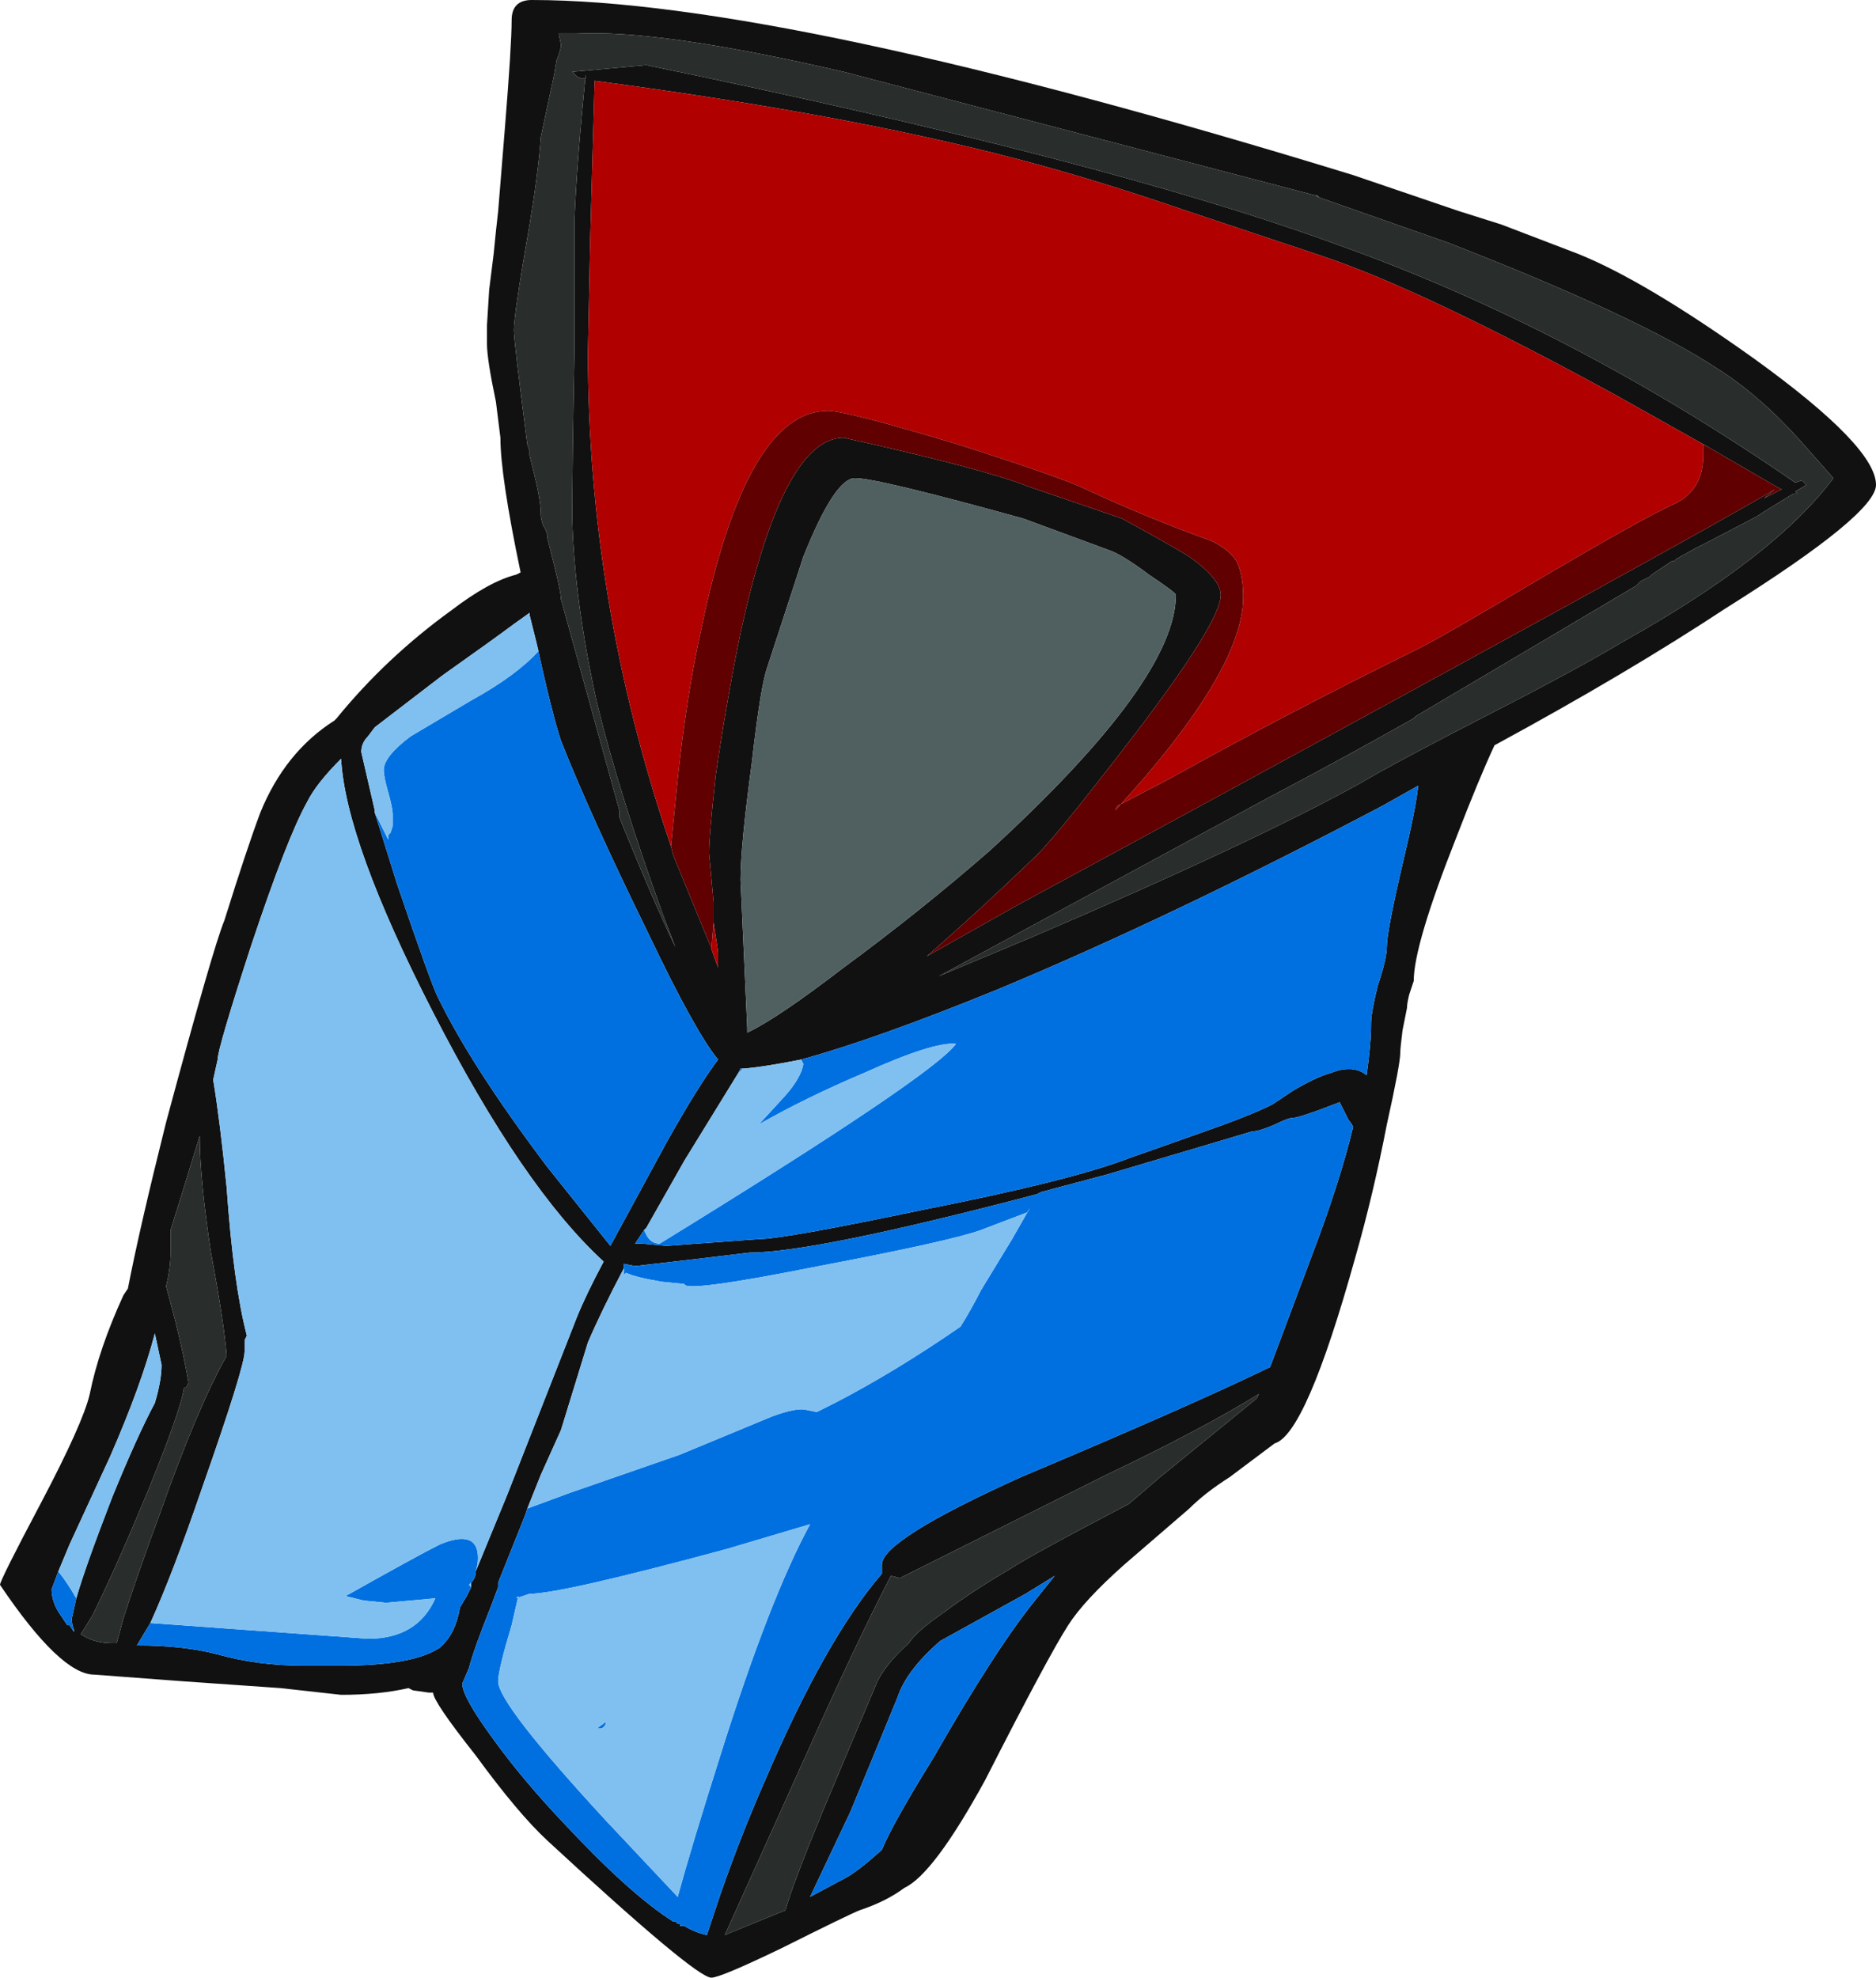 <?xml version="1.0" encoding="UTF-8" standalone="no"?>
<svg xmlns:ffdec="https://www.free-decompiler.com/flash" xmlns:xlink="http://www.w3.org/1999/xlink" ffdec:objectType="frame" height="308.35px" width="292.6px" xmlns="http://www.w3.org/2000/svg">
  <g transform="matrix(1.0, 0.0, 0.0, 1.0, 151.9, 164.85)">
    <use ffdec:characterId="538" height="44.05" transform="matrix(7.0, 0.0, 0.0, 7.0, -151.9, -164.85)" width="41.8" xlink:href="#shape0"/>
  </g>
  <defs>
    <g id="shape0" transform="matrix(1.0, 0.0, 0.0, 1.0, 21.7, 23.55)">
      <path d="M13.45 -17.9 Q14.95 -17.3 17.4 -15.55 20.1 -13.6 20.1 -12.75 20.1 -12.1 16.75 -10.0 14.55 -8.55 11.6 -6.95 11.25 -6.2 10.75 -4.9 9.8 -2.5 9.8 -1.7 L9.7 -1.4 Q9.65 -1.2 9.65 -1.1 L9.55 -0.6 Q9.5 -0.2 9.5 -0.1 9.5 0.15 9.2 1.5 8.9 3.05 8.5 4.45 7.4 8.4 6.7 8.6 L5.7 9.35 Q5.15 9.7 4.8 10.05 L3.35 11.3 Q2.45 12.1 2.1 12.65 1.65 13.35 0.25 16.1 -0.9 18.2 -1.55 18.5 -1.95 18.8 -2.55 19.0 -2.8 19.1 -4.3 19.85 -5.65 20.5 -5.85 20.5 -6.2 20.5 -9.5 17.45 -10.15 16.85 -11.1 15.55 -12.05 14.35 -12.05 14.15 L-12.15 14.15 -12.5 14.1 -12.6 14.05 Q-13.25 14.2 -14.1 14.2 L-15.45 14.05 -17.6 13.9 -19.6 13.75 Q-20.35 13.75 -21.7 11.75 -21.7 11.65 -20.8 9.95 -19.85 8.15 -19.7 7.5 -19.5 6.5 -18.95 5.3 L-18.85 5.15 Q-18.6 3.85 -18.0 1.45 -16.95 -2.45 -16.7 -3.05 -16.2 -4.65 -15.9 -5.45 -15.35 -6.8 -14.25 -7.5 L-14.2 -7.55 Q-13.1 -8.9 -11.65 -9.95 -10.8 -10.6 -10.2 -10.75 L-10.1 -10.8 Q-10.55 -12.95 -10.55 -13.8 L-10.65 -14.6 Q-10.85 -15.55 -10.85 -15.9 L-10.85 -16.3 -10.8 -17.1 -10.7 -17.9 -10.65 -18.4 -10.6 -18.85 -10.45 -20.7 Q-10.3 -22.55 -10.3 -23.1 -10.3 -23.55 -9.85 -23.55 -4.25 -23.55 8.45 -19.65 L10.8 -18.85 11.75 -18.55 13.45 -17.9 M16.35 -13.6 L14.3 -14.75 Q10.0 -17.1 7.75 -17.85 L4.75 -18.85 Q3.0 -19.45 1.55 -19.85 -2.4 -20.95 -8.45 -21.75 L-8.55 -18.2 -8.6 -15.7 Q-8.6 -10.2 -6.8 -4.85 L-6.75 -4.7 -6.7 -4.5 -5.9 -2.55 -5.7 -2.0 -5.7 -2.35 -5.8 -3.0 -5.8 -3.45 -5.9 -4.55 Q-5.9 -4.95 -5.75 -6.3 -5.5 -8.0 -5.2 -9.45 -4.25 -13.8 -2.9 -13.8 0.25 -13.1 1.25 -12.7 L3.3 -12.0 Q4.4 -11.4 4.8 -11.15 5.5 -10.65 5.5 -10.3 5.5 -9.7 3.55 -7.15 1.9 -5.0 1.4 -4.5 0.1 -3.25 -1.05 -2.25 L0.9 -3.35 5.05 -5.6 Q15.9 -11.5 17.85 -12.65 L17.6 -12.45 Q17.8 -12.55 18.0 -12.65 L17.9 -12.7 16.35 -13.6 M7.7 -19.15 L7.65 -19.2 7.6 -19.2 -2.9 -21.95 Q-7.0 -22.9 -8.85 -22.8 L-9.25 -22.8 -9.2 -22.55 Q-9.2 -22.45 -9.3 -22.2 L-9.35 -21.9 -9.65 -20.5 Q-9.7 -19.75 -9.9 -18.55 -10.25 -16.55 -10.25 -16.2 -10.25 -15.95 -9.95 -13.65 L-9.9 -13.5 -9.9 -13.4 -9.8 -13.0 Q-9.65 -12.4 -9.65 -12.1 -9.65 -12.0 -9.6 -11.85 -9.5 -11.7 -9.5 -11.55 L-9.35 -10.95 Q-9.2 -10.35 -9.2 -10.2 L-7.9 -5.5 -7.9 -5.35 -7.8 -5.1 Q-7.15 -3.5 -6.65 -2.45 L-6.9 -3.1 Q-7.9 -5.85 -8.4 -7.9 -8.9 -10.15 -8.95 -12.0 -8.95 -13.15 -8.9 -15.75 L-8.9 -18.65 Q-8.85 -19.9 -8.65 -21.9 L-8.65 -21.8 -8.75 -21.8 -8.85 -21.85 -8.95 -21.95 -7.3 -22.1 Q2.9 -20.0 8.1 -18.1 13.3 -16.25 18.3 -12.8 L18.45 -12.85 18.55 -12.75 18.3 -12.6 18.35 -12.55 18.25 -12.55 17.6 -12.15 17.45 -12.05 16.3 -11.45 16.1 -11.35 15.65 -11.1 15.6 -11.05 15.55 -11.05 15.1 -10.75 15.05 -10.7 14.85 -10.6 14.75 -10.5 9.85 -7.6 9.8 -7.55 Q8.3 -6.7 6.5 -5.75 L-0.7 -1.85 -0.8 -1.8 Q0.15 -2.2 1.35 -2.7 6.25 -4.8 8.6 -6.1 9.45 -6.6 11.5 -7.65 13.45 -8.65 14.45 -9.25 17.85 -11.15 19.15 -12.9 L18.4 -13.75 Q17.5 -14.75 16.55 -15.35 14.8 -16.5 10.55 -18.15 L7.7 -19.15 M1.1 -12.0 Q-2.15 -12.9 -2.65 -12.9 -3.1 -12.9 -3.8 -11.15 L-4.6 -8.7 Q-4.75 -8.3 -4.95 -6.55 -5.2 -4.7 -5.2 -3.95 -5.1 -1.75 -5.05 -0.65 L-5.05 -0.55 Q-4.4 -0.85 -2.9 -2.0 -1.2 -3.25 0.35 -4.6 4.5 -8.4 4.5 -10.3 4.5 -10.35 3.9 -10.75 3.3 -11.2 3.0 -11.3 L1.1 -12.0 M-7.35 3.85 L-7.55 4.15 -7.4 4.15 -6.85 4.2 -4.8 4.05 Q-4.25 4.05 -1.15 3.4 2.15 2.75 3.45 2.25 L5.15 1.65 Q6.15 1.3 6.65 1.05 L7.1 0.75 Q7.6 0.45 7.95 0.35 8.45 0.15 8.75 0.4 8.85 -0.3 8.85 -0.75 8.85 -1.0 9.0 -1.6 9.2 -2.2 9.2 -2.45 9.2 -2.8 9.55 -4.3 9.85 -5.55 9.9 -6.05 L9.1 -5.6 Q4.35 -3.1 0.5 -1.5 -2.2 -0.4 -3.85 0.05 -4.6 0.2 -5.1 0.25 L-5.2 0.25 -5.25 0.35 -6.45 2.3 -7.3 3.8 -7.35 3.85 M-9.95 10.05 L-10.0 10.2 -10.6 11.7 -10.6 11.8 -10.75 12.2 Q-11.15 13.2 -11.25 13.6 L-11.4 13.95 Q-11.4 14.25 -10.7 15.2 -10.05 16.1 -9.1 17.1 -7.65 18.65 -6.7 19.25 L-6.65 19.25 -6.6 19.3 -6.55 19.3 -6.55 19.35 -6.45 19.35 Q-6.2 19.5 -5.95 19.55 L-5.65 18.65 Q-5.2 17.35 -4.65 16.1 -3.3 12.95 -2.05 11.5 -2.05 11.45 -2.05 11.3 -2.05 10.75 1.05 9.35 4.85 7.75 6.6 6.9 L7.5 4.5 Q8.15 2.8 8.45 1.55 8.4 1.45 8.35 1.4 L8.15 1.0 Q7.25 1.35 7.1 1.35 7.0 1.35 6.7 1.5 6.35 1.65 6.2 1.65 L3.0 2.6 1.5 3.0 1.4 3.05 Q-3.55 4.35 -5.0 4.35 L-6.25 4.5 -7.55 4.65 -7.8 4.6 -7.8 4.7 Q-8.3 5.65 -8.6 6.35 L-9.2 8.3 -9.65 9.3 -9.95 10.05 M4.15 9.35 L6.3 7.6 6.35 7.5 Q5.05 8.3 2.95 9.3 L-1.65 11.6 -1.85 11.55 Q-2.65 13.1 -3.7 15.45 L-5.55 19.55 -4.45 19.1 -4.2 19.0 Q-4.05 18.45 -3.35 16.75 L-2.15 13.9 Q-1.95 13.5 -1.45 13.05 -1.3 12.8 -0.65 12.35 -0.05 11.9 0.8 11.4 1.25 11.1 3.45 9.95 L4.15 9.35 M1.15 11.95 L-0.75 13.0 Q-1.5 13.65 -1.7 14.25 -2.15 15.35 -2.75 16.8 L-3.65 18.7 -2.9 18.3 Q-2.6 18.15 -2.05 17.65 -1.8 17.05 -0.9 15.6 0.5 13.15 1.4 12.05 L1.8 11.55 1.15 11.95 M-9.75 -9.25 L-9.9 -9.85 -9.9 -9.9 -10.25 -9.65 Q-10.65 -9.35 -11.85 -8.5 L-13.35 -7.35 -13.5 -7.15 Q-13.65 -7.0 -13.65 -6.8 L-13.35 -5.5 -13.35 -5.45 -12.85 -3.85 Q-12.1 -1.65 -11.95 -1.35 -11.2 0.2 -9.5 2.45 L-8.1 4.2 -6.85 1.9 Q-6.15 0.65 -5.7 0.05 -6.2 -0.55 -7.25 -2.75 -8.55 -5.4 -9.2 -7.05 -9.4 -7.65 -9.75 -9.25 M-11.1 11.45 L-10.4 9.75 -8.85 5.8 Q-8.65 5.3 -8.25 4.55 -10.05 2.9 -12.05 -1.0 -14.0 -4.8 -14.1 -6.65 -14.65 -6.1 -14.85 -5.7 -15.3 -4.9 -16.1 -2.5 -16.85 -0.2 -16.85 0.05 L-16.95 0.5 Q-16.8 1.4 -16.65 2.9 -16.5 5.05 -16.2 6.2 L-16.25 6.3 -16.25 6.55 Q-16.25 6.9 -17.2 9.6 -17.85 11.5 -18.35 12.6 L-18.65 13.1 Q-17.6 13.1 -16.85 13.3 -15.95 13.55 -14.95 13.55 L-14.1 13.55 Q-12.5 13.55 -11.9 13.15 -11.55 12.85 -11.45 12.25 L-11.3 12.0 -11.2 11.8 -11.2 11.7 Q-11.1 11.6 -11.1 11.45 M-17.0 4.35 Q-17.25 2.7 -17.25 1.75 L-17.65 3.05 -17.9 3.85 -17.9 4.35 Q-17.9 4.7 -18.0 5.1 L-17.8 5.85 Q-17.6 6.65 -17.5 7.25 L-17.55 7.35 -17.6 7.35 Q-17.65 7.8 -18.4 9.65 -19.15 11.45 -19.65 12.45 L-19.9 12.85 Q-19.6 13.05 -19.2 13.05 L-19.1 13.05 -18.95 12.5 Q-18.7 11.7 -18.15 10.2 -17.3 7.8 -16.65 6.65 -16.7 5.95 -17.0 4.35 M-20.0 12.05 Q-19.8 11.35 -19.2 9.8 -18.65 8.45 -18.25 7.7 -18.1 7.2 -18.1 6.85 L-18.25 6.15 Q-18.55 7.3 -19.25 8.9 L-20.15 10.85 -20.4 11.45 -20.55 11.85 Q-20.55 12.1 -20.4 12.35 L-20.2 12.65 -20.15 12.65 -20.05 12.8 -20.05 12.75 Q-20.1 12.65 -20.1 12.5 L-20.0 12.05" fill="#111111" fill-rule="evenodd" stroke="none"/>
      <path d="M-3.85 0.05 Q-2.2 -0.4 0.5 -1.5 4.35 -3.1 9.1 -5.6 L9.9 -6.05 Q9.85 -5.55 9.55 -4.3 9.2 -2.8 9.2 -2.45 9.2 -2.2 9.0 -1.6 8.85 -1.0 8.85 -0.75 8.85 -0.3 8.75 0.4 8.45 0.15 7.95 0.35 7.6 0.45 7.1 0.75 L6.65 1.05 Q6.15 1.3 5.15 1.65 L3.45 2.25 Q2.15 2.75 -1.15 3.4 -4.25 4.05 -4.8 4.05 L-6.85 4.2 -7.4 4.15 -7.55 4.15 -7.35 3.85 -7.3 3.95 Q-7.2 4.15 -7.0 4.15 -0.9 0.4 -0.4 -0.3 -0.9 -0.35 -2.45 0.35 -3.75 0.9 -4.8 1.5 L-4.75 1.45 -4.2 0.85 Q-3.85 0.45 -3.8 0.15 L-3.85 0.05 M-5.25 0.35 L-5.2 0.25 -5.1 0.25 -5.15 0.25 -5.25 0.35 M-7.8 4.7 L-7.8 4.6 -7.55 4.65 -6.25 4.5 -5.0 4.35 Q-3.55 4.35 1.4 3.05 L1.5 3.0 3.0 2.6 6.2 1.65 Q6.35 1.65 6.7 1.5 7.0 1.35 7.1 1.35 7.25 1.35 8.15 1.0 L8.35 1.4 Q8.4 1.45 8.45 1.55 8.15 2.8 7.5 4.5 L6.6 6.9 Q4.85 7.75 1.05 9.35 -2.05 10.75 -2.05 11.3 -2.05 11.45 -2.05 11.5 -3.3 12.95 -4.65 16.1 -5.2 17.35 -5.65 18.65 L-5.95 19.55 Q-6.2 19.5 -6.45 19.35 L-6.55 19.35 -6.55 19.3 -6.6 19.3 -6.65 19.25 -6.7 19.25 Q-7.65 18.65 -9.1 17.1 -10.05 16.1 -10.7 15.2 -11.4 14.25 -11.4 13.95 L-11.25 13.6 Q-11.15 13.2 -10.75 12.2 L-10.6 11.8 -10.6 11.7 -10.0 10.2 -9.95 10.05 -9.0 9.7 -6.55 8.85 -4.5 8.0 Q-3.95 7.8 -3.75 7.85 L-3.5 7.9 -3.1 7.7 Q-1.75 7.0 -0.3 6.0 -0.05 5.6 0.15 5.2 L0.85 4.05 1.25 3.35 1.2 3.45 0.15 3.85 Q-0.55 4.1 -3.45 4.65 -6.45 5.25 -6.45 5.05 L-6.95 5.0 Q-7.55 4.9 -7.75 4.8 L-7.8 4.85 Q-7.8 4.8 -7.8 4.7 M1.15 11.95 L1.8 11.55 1.4 12.05 Q0.5 13.15 -0.9 15.6 -1.8 17.05 -2.05 17.65 -2.6 18.15 -2.9 18.3 L-3.65 18.7 -2.75 16.8 Q-2.15 15.35 -1.7 14.25 -1.5 13.65 -0.75 13.0 L1.15 11.95 M-13.35 -5.45 L-13.05 -4.85 -13.05 -4.95 -13.0 -5.0 -12.95 -5.15 -12.95 -5.4 Q-12.95 -5.55 -13.05 -5.9 -13.15 -6.25 -13.15 -6.4 -13.15 -6.7 -12.55 -7.15 L-11.2 -7.95 Q-10.2 -8.5 -9.7 -9.05 L-9.75 -9.25 Q-9.4 -7.65 -9.2 -7.05 -8.55 -5.4 -7.25 -2.75 -6.2 -0.55 -5.7 0.05 -6.15 0.65 -6.85 1.9 L-8.1 4.2 -9.5 2.45 Q-11.2 0.2 -11.95 -1.35 -12.1 -1.65 -12.85 -3.85 L-13.35 -5.45 M-18.35 12.6 L-13.5 12.95 Q-12.4 12.95 -12.0 12.05 L-13.1 12.15 -13.6 12.1 -14.0 12.0 Q-12.4 11.1 -11.9 10.85 -11.05 10.5 -11.05 11.15 -11.05 11.3 -11.1 11.45 -11.1 11.6 -11.2 11.7 L-11.25 11.75 -11.2 11.8 -11.3 12.0 -11.45 12.25 Q-11.55 12.85 -11.9 13.15 -12.5 13.55 -14.1 13.55 L-14.95 13.55 Q-15.95 13.55 -16.85 13.3 -17.6 13.1 -18.65 13.1 L-18.35 12.6 M-10.2 12.05 L-10.15 12.0 -10.3 12.65 Q-10.6 13.65 -10.6 13.9 -10.6 14.4 -8.2 17.0 L-6.6 18.7 Q-6.3 17.6 -5.65 15.55 -4.55 12.05 -3.65 10.4 L-5.5 10.95 Q-9.2 11.95 -9.9 11.95 L-10.2 12.05 M-20.4 11.45 Q-20.2 11.7 -20.0 12.05 L-20.1 12.5 Q-20.1 12.65 -20.05 12.75 L-20.05 12.8 -20.15 12.65 -20.2 12.65 -20.4 12.35 Q-20.55 12.1 -20.55 11.85 L-20.4 11.45 M-8.3 14.95 L-8.4 14.95 -8.2 14.8 Q-8.2 14.9 -8.3 14.95" fill="#0070e0" fill-rule="evenodd" stroke="none"/>
      <path d="M-3.85 0.05 L-3.8 0.15 Q-3.85 0.45 -4.2 0.85 L-4.75 1.45 -4.8 1.5 Q-3.75 0.9 -2.45 0.35 -0.9 -0.35 -0.4 -0.3 -0.9 0.4 -7.0 4.15 -7.2 4.15 -7.3 3.95 L-7.35 3.85 -7.3 3.8 -6.45 2.3 -5.25 0.35 -5.15 0.25 -5.1 0.25 Q-4.6 0.2 -3.85 0.05 M-7.8 4.7 Q-7.8 4.8 -7.8 4.85 L-7.75 4.8 Q-7.55 4.9 -6.95 5.0 L-6.45 5.05 Q-6.45 5.25 -3.45 4.65 -0.55 4.1 0.15 3.85 L1.2 3.45 1.25 3.35 0.85 4.05 0.15 5.2 Q-0.05 5.6 -0.3 6.0 -1.75 7.0 -3.1 7.7 L-3.5 7.9 -3.75 7.85 Q-3.95 7.8 -4.5 8.0 L-6.55 8.85 -9.0 9.7 -9.95 10.05 -9.65 9.3 -9.2 8.3 -8.6 6.35 Q-8.3 5.65 -7.8 4.7 M-13.35 -5.45 L-13.35 -5.5 -13.65 -6.8 Q-13.65 -7.0 -13.5 -7.15 L-13.35 -7.35 -11.85 -8.5 Q-10.65 -9.35 -10.25 -9.65 L-9.9 -9.9 -9.9 -9.85 -9.75 -9.25 -9.7 -9.05 Q-10.2 -8.5 -11.2 -7.95 L-12.55 -7.15 Q-13.15 -6.7 -13.15 -6.4 -13.15 -6.25 -13.05 -5.9 -12.95 -5.55 -12.95 -5.4 L-12.95 -5.15 -13.0 -5.0 -13.05 -4.95 -13.05 -4.85 -13.35 -5.45 M-18.35 12.6 Q-17.85 11.5 -17.2 9.6 -16.25 6.9 -16.25 6.55 L-16.25 6.3 -16.2 6.2 Q-16.5 5.05 -16.65 2.9 -16.8 1.4 -16.95 0.5 L-16.85 0.05 Q-16.85 -0.2 -16.1 -2.5 -15.3 -4.9 -14.85 -5.7 -14.65 -6.1 -14.1 -6.65 -14.0 -4.8 -12.05 -1.0 -10.05 2.9 -8.25 4.55 -8.65 5.3 -8.85 5.8 L-10.4 9.75 -11.1 11.45 Q-11.05 11.3 -11.05 11.15 -11.05 10.5 -11.9 10.85 -12.4 11.1 -14.0 12.0 L-13.6 12.1 -13.1 12.15 -12.0 12.05 Q-12.4 12.95 -13.5 12.95 L-18.35 12.6 M-11.2 11.7 L-11.2 11.8 -11.25 11.75 -11.2 11.7 M-10.2 12.05 L-9.9 11.95 Q-9.2 11.95 -5.5 10.95 L-3.65 10.4 Q-4.55 12.05 -5.65 15.55 -6.3 17.6 -6.6 18.7 L-8.2 17.0 Q-10.6 14.4 -10.6 13.9 -10.6 13.65 -10.3 12.65 L-10.15 12.0 -10.2 12.05 M-20.4 11.45 L-20.15 10.85 -19.25 8.9 Q-18.55 7.3 -18.25 6.15 L-18.1 6.85 Q-18.1 7.2 -18.25 7.7 -18.65 8.45 -19.2 9.8 -19.8 11.35 -20.0 12.05 -20.2 11.7 -20.4 11.45 M-8.3 14.95 Q-8.2 14.9 -8.2 14.8 L-8.4 14.95 -8.3 14.95" fill="#80c0f0" fill-rule="evenodd" stroke="none"/>
      <path d="M-6.75 -4.7 L-6.8 -4.85 Q-8.6 -10.2 -8.6 -15.7 L-8.55 -18.2 -8.45 -21.75 Q-2.4 -20.95 1.55 -19.85 3.0 -19.45 4.75 -18.85 L7.75 -17.85 Q10.0 -17.1 14.3 -14.75 L16.35 -13.6 16.25 -13.65 16.25 -13.4 Q16.25 -12.6 15.55 -12.3 14.9 -12.0 12.85 -10.8 10.5 -9.4 9.9 -9.1 7.05 -7.7 4.35 -6.2 L3.2 -5.6 3.15 -5.5 Q6.0 -8.6 6.0 -10.25 6.0 -10.75 5.85 -11.05 5.7 -11.3 5.3 -11.5 3.9 -12.0 2.5 -12.65 2.0 -12.9 -0.35 -13.65 -2.85 -14.4 -3.25 -14.4 -5.05 -14.4 -6.05 -9.65 -6.4 -8.1 -6.6 -6.2 L-6.75 -4.7 M-5.8 -3.0 L-5.7 -2.35 -5.7 -2.0 -5.9 -2.55 -5.85 -2.4 -5.8 -3.0" fill="#b00000" fill-rule="evenodd" stroke="none"/>
      <path d="M1.1 -12.0 L3.0 -11.3 Q3.3 -11.2 3.9 -10.75 4.5 -10.35 4.5 -10.3 4.5 -8.4 0.35 -4.6 -1.2 -3.25 -2.9 -2.0 -4.4 -0.85 -5.05 -0.55 L-5.05 -0.65 Q-5.1 -1.75 -5.2 -3.95 -5.2 -4.7 -4.95 -6.55 -4.75 -8.3 -4.6 -8.7 L-3.8 -11.15 Q-3.1 -12.9 -2.65 -12.9 -2.15 -12.9 1.1 -12.0" fill="#506060" fill-rule="evenodd" stroke="none"/>
      <path d="M-6.75 -4.7 L-6.6 -6.2 Q-6.4 -8.1 -6.05 -9.65 -5.05 -14.4 -3.25 -14.4 -2.85 -14.4 -0.35 -13.65 2.0 -12.9 2.5 -12.65 3.9 -12.0 5.3 -11.5 5.7 -11.3 5.85 -11.05 6.0 -10.75 6.0 -10.25 6.0 -8.6 3.15 -5.5 L3.2 -5.6 4.35 -6.2 Q7.05 -7.7 9.9 -9.1 10.5 -9.4 12.85 -10.8 14.9 -12.0 15.55 -12.3 16.25 -12.6 16.25 -13.4 L16.25 -13.65 16.35 -13.6 17.9 -12.7 18.0 -12.65 Q17.8 -12.55 17.6 -12.45 L17.85 -12.65 Q15.9 -11.5 5.05 -5.6 L0.9 -3.35 -1.05 -2.25 Q0.1 -3.25 1.4 -4.5 1.9 -5.0 3.55 -7.15 5.5 -9.7 5.5 -10.3 5.5 -10.65 4.8 -11.15 4.4 -11.4 3.3 -12.0 L1.25 -12.7 Q0.25 -13.1 -2.9 -13.8 -4.25 -13.8 -5.2 -9.45 -5.5 -8.0 -5.75 -6.3 -5.9 -4.95 -5.9 -4.55 L-5.8 -3.45 -5.8 -3.0 -5.85 -2.4 -5.9 -2.55 -6.7 -4.5 -6.75 -4.7" fill="#600000" fill-rule="evenodd" stroke="none"/>
      <path d="M7.7 -19.15 L7.6 -19.2 7.65 -19.2 7.7 -19.15" fill="#024d40" fill-rule="evenodd" stroke="none"/>
      <path d="M7.6 -19.2 L7.7 -19.15 10.55 -18.15 Q14.8 -16.5 16.55 -15.35 17.5 -14.75 18.4 -13.75 L19.15 -12.9 Q17.85 -11.15 14.45 -9.25 13.45 -8.65 11.5 -7.65 9.45 -6.6 8.6 -6.1 6.25 -4.8 1.35 -2.7 0.15 -2.2 -0.8 -1.8 L-0.7 -1.85 6.5 -5.75 Q8.3 -6.7 9.8 -7.55 L9.85 -7.6 14.75 -10.5 14.85 -10.6 15.05 -10.7 15.1 -10.75 15.55 -11.05 15.6 -11.05 15.65 -11.1 16.1 -11.35 16.3 -11.45 17.45 -12.05 17.6 -12.15 18.25 -12.55 18.35 -12.55 18.3 -12.6 18.55 -12.75 18.45 -12.85 18.3 -12.8 Q13.3 -16.25 8.1 -18.1 2.9 -20.0 -7.3 -22.1 L-8.95 -21.95 -8.85 -21.85 -8.75 -21.8 -8.65 -21.8 -8.65 -21.9 Q-8.85 -19.9 -8.9 -18.65 L-8.9 -15.75 Q-8.95 -13.15 -8.95 -12.0 -8.9 -10.15 -8.4 -7.9 -7.9 -5.85 -6.9 -3.1 L-6.65 -2.45 Q-7.15 -3.5 -7.8 -5.1 L-7.9 -5.35 -7.9 -5.5 -9.2 -10.2 Q-9.2 -10.35 -9.35 -10.95 L-9.5 -11.55 Q-9.5 -11.7 -9.6 -11.85 -9.65 -12.0 -9.65 -12.1 -9.65 -12.4 -9.8 -13.0 L-9.9 -13.4 -9.9 -13.5 -9.95 -13.65 Q-10.25 -15.95 -10.25 -16.2 -10.25 -16.55 -9.9 -18.55 -9.7 -19.75 -9.65 -20.5 L-9.35 -21.9 -9.3 -22.2 Q-9.2 -22.45 -9.2 -22.55 L-9.25 -22.8 -8.85 -22.8 Q-7.0 -22.9 -2.9 -21.95 L7.6 -19.2 M4.15 9.35 L3.45 9.95 Q1.25 11.1 0.8 11.4 -0.05 11.9 -0.65 12.35 -1.3 12.8 -1.45 13.05 -1.95 13.5 -2.15 13.9 L-3.35 16.75 Q-4.05 18.45 -4.2 19.0 L-4.45 19.1 -5.55 19.55 -3.7 15.45 Q-2.65 13.1 -1.85 11.55 L-1.65 11.6 2.95 9.3 Q5.05 8.3 6.35 7.5 L6.3 7.6 4.15 9.35 M-17.0 4.35 Q-16.7 5.95 -16.65 6.65 -17.3 7.8 -18.15 10.2 -18.7 11.7 -18.95 12.5 L-19.1 13.05 -19.2 13.05 Q-19.6 13.05 -19.9 12.85 L-19.65 12.45 Q-19.15 11.45 -18.4 9.65 -17.65 7.8 -17.6 7.35 L-17.55 7.35 -17.5 7.25 Q-17.6 6.65 -17.8 5.85 L-18.0 5.1 Q-17.9 4.7 -17.9 4.35 L-17.9 3.85 -17.65 3.05 -17.25 1.75 Q-17.25 2.7 -17.0 4.35" fill="#292e2d" fill-rule="evenodd" stroke="none"/>
    </g>
  </defs>
</svg>
